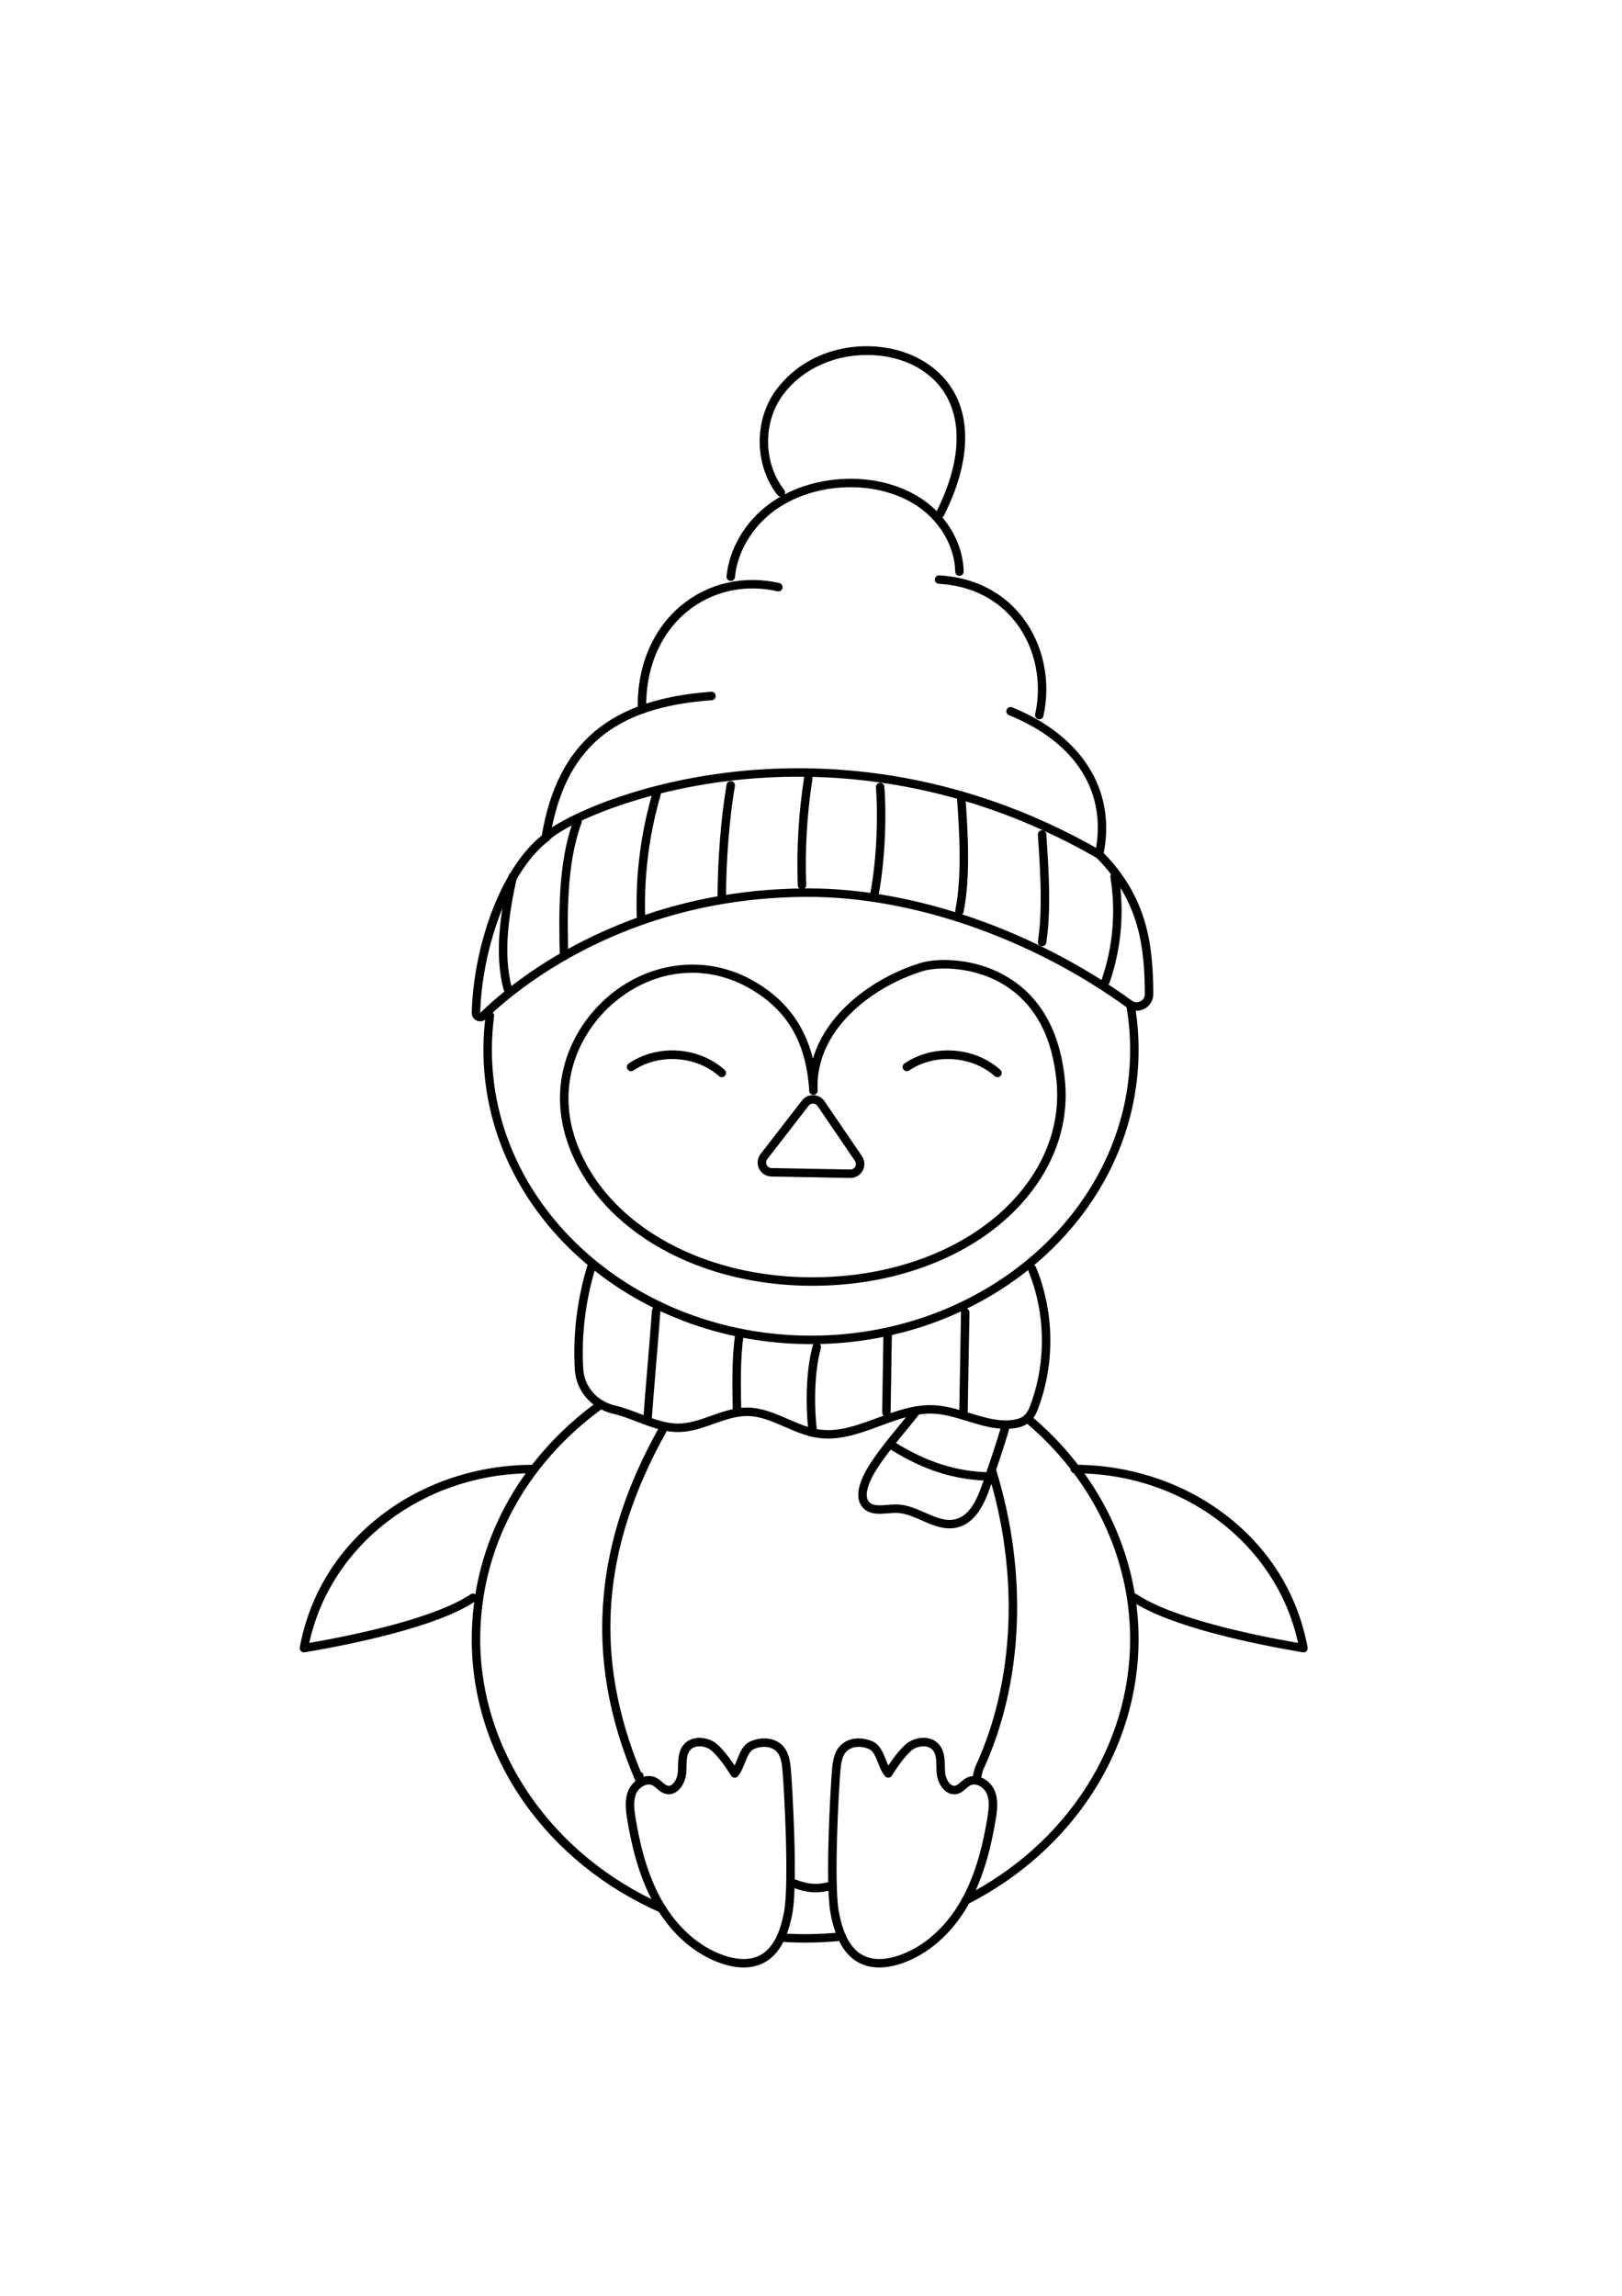 <?xml version="1.0" encoding="utf-8"?>
<!-- Generator: Adobe Illustrator 27.5.0, SVG Export Plug-In . SVG Version: 6.00 Build 0)  -->
<svg xmlns="http://www.w3.org/2000/svg" xmlns:xlink="http://www.w3.org/1999/xlink" viewBox="0 0 1844 2169.802" width="595" height="842" preserveAspectRatio="xMidYMid meet" data-scaled="true">
<g id="Bg">
	<rect style="opacity:0;fill:#FFFFFF;" width="1844" height="2169.8"/>
</g>
<g id="Layer_9">
	<path d="M922.008,1307.892c-205.351,0-372.417-150.007-372.417-334.391c0-13.305,0.875-26.584,2.598-39.469
		c0.353-2.633,2.78-4.492,5.402-4.128c2.632,0.351,4.481,2.77,4.128,5.402c-1.668,12.465-2.513,25.315-2.513,38.195
		c0,179.081,162.753,324.775,362.801,324.775c200.049,0,362.8-145.694,362.8-324.775c0-16.652-1.425-33.395-4.235-49.768
		c-0.45-2.616,1.308-5.102,3.925-5.551c2.621-0.463,5.104,1.309,5.551,3.925c2.903,16.907,4.375,34.198,4.375,51.394
		C1294.424,1157.885,1127.358,1307.892,922.008,1307.892z"/>
	<path d="M752.415,1954.281c-0.646,0-1.304-0.131-1.934-0.409c-63.175-27.816-116.613-71-154.538-124.885
		c-39.006-55.419-59.624-119.662-59.624-185.78c0-106.164,52.523-204.834,144.102-270.708c2.152-1.552,5.159-1.061,6.71,1.095
		c1.551,2.156,1.061,5.161-1.095,6.71c-89.036,64.045-140.101,159.869-140.101,262.903c0,127.628,81.811,246.117,208.421,301.865
		c2.431,1.07,3.533,3.908,2.463,6.337C756.025,1953.209,754.264,1954.281,752.415,1954.281z"/>
	<path d="M915.37,1988.134c-9.378,0-18.8-0.319-28.001-0.95c-2.522-0.15-4.539-2.242-4.539-4.8c0-2.655,2.13-4.808,4.785-4.808
		h0.044c0.11,0,0.22,0.004,0.329,0.011c22.406,1.54,45.772,1.158,68.418-1.152c2.66-0.259,5.001,1.655,5.272,4.296
		c0.268,2.643-1.654,5.002-4.295,5.272C943.504,1987.417,929.37,1988.134,915.37,1988.134z"/>
	<path d="M1098.193,1944.819c-1.752,0-3.44-0.96-4.289-2.628c-1.205-2.366-0.263-5.261,2.103-6.466
		c116.456-59.279,188.8-171.366,188.8-292.519c0-93.753-43.693-183.85-119.874-247.19c-2.042-1.699-2.321-4.729-0.624-6.771
		c1.698-2.045,4.731-2.322,6.77-0.624c78.386,65.172,123.344,157.965,123.344,254.584c0,124.789-74.358,240.159-194.054,301.088
		C1099.671,1944.65,1098.927,1944.819,1098.193,1944.819z"/>
	<path d="M1181.541,597.727c-0.346,0-0.698-0.038-1.051-0.117c-2.591-0.577-4.224-3.147-3.646-5.739
		c8.086-36.282,0.143-74.874-21.248-103.233c-14.302-18.961-41.228-42.147-88.285-44.925c-2.651-0.157-4.672-2.432-4.517-5.083
		c0.157-2.651,2.415-4.683,5.083-4.517c50.723,2.996,79.874,28.155,95.396,48.734c23.067,30.581,31.649,72.12,22.956,111.117
		C1185.731,596.203,1183.744,597.727,1181.541,597.727z"/>
	<path d="M830.782,440.477c-0.151,0-0.306-0.007-0.46-0.021c-2.643-0.251-4.583-2.597-4.332-5.241
		c2.91-30.64,20.435-60.932,46.877-81.031c23.96-18.211,55.555-28.794,88.963-29.8c33.569-1.022,65.243,7.823,89.102,24.88
		c27.039,19.331,44.143,50.196,44.64,80.55c0.043,2.655-2.074,4.841-4.73,4.886c-0.026,0-0.052,0-0.079,0
		c-2.619,0-4.764-2.101-4.807-4.73c-0.446-27.364-16.01-55.291-40.615-72.882c-22.157-15.84-51.704-24.022-83.221-23.094
		c-31.423,0.947-61.054,10.835-83.432,27.844c-24.343,18.503-40.464,46.273-43.124,74.287
		C835.327,438.613,833.233,440.477,830.782,440.477z"/>
	<path d="M729.933,591.456c-2.586,0-4.722-2.055-4.802-4.658c-1.51-48.295,16.622-91.617,49.752-118.855
		c30.587-25.149,71.09-34.299,111.128-25.101c2.589,0.594,4.204,3.174,3.61,5.762c-0.594,2.589-3.178,4.202-5.762,3.61
		c-37.107-8.526-74.603-0.086-102.87,23.157c-30.807,25.33-47.664,65.834-46.248,111.127c0.083,2.653-2.002,4.872-4.655,4.955
		C730.035,591.454,729.984,591.456,729.933,591.456z"/>
	<path d="M545.9,941.02c-1.293,0-2.6-0.264-3.844-0.805c-3.58-1.559-5.834-5.081-5.74-8.976
		c1.674-69.855,29.545-161.035,79.632-201.543c17.649-104.623,77.121-155.004,192.589-163.281c2.661-0.172,4.95,1.804,5.139,4.452
		c0.189,2.648-1.803,4.949-4.452,5.139c-112.397,8.056-167.452,55.032-184.09,157.074c-0.195,1.192-0.83,2.268-1.783,3.013
		c-48.149,37.653-75.825,128.765-77.422,195.376c33.914-33.246,161.306-141.542,373.262-141.542
		c120.093,0,257.543,47.707,367.679,127.619c2.874,2.086,6.477,2.357,9.641,0.732c3.181-1.638,5.064-4.752,5.036-8.329
		c-0.4-50.939-5.006-104.889-55.382-155.264c-1.151-1.151-1.642-2.806-1.304-4.398c14.612-68.758-21.029-126.083-97.783-157.278
		c-2.46-1-3.645-3.805-2.644-6.263c1-2.462,3.807-3.645,6.264-2.644c79.356,32.251,118.101,94.033,104.09,165.63
		c51.235,52.404,55.963,107.824,56.375,160.143c0.056,7.173-3.871,13.669-10.251,16.954c-6.36,3.272-13.905,2.698-19.689-1.499
		c-108.553-78.763-243.891-125.786-362.031-125.786c-208.323,0-333.288,106.203-366.625,138.752
		C550.738,940.08,548.342,941.02,545.9,941.02z"/>
	<path d="M1249.56,756.096c-0.814,0-1.638-0.207-2.393-0.641c-164.608-94.696-318.66-99.952-418.919-87.685
		c-114.506,14.01-191.485,53.612-204.294,67.764c-1.781,1.971-4.822,2.121-6.791,0.338c-1.969-1.782-2.121-4.821-0.338-6.791
		c13.517-14.935,93.216-56.536,210.256-70.855c101.705-12.448,257.978-7.125,424.881,88.892c2.302,1.324,3.095,4.263,1.771,6.565
		C1252.843,755.23,1251.223,756.096,1249.56,756.096z"/>
	<path d="M1068.751,368.986c-0.728,0-1.467-0.167-2.164-0.518c-2.37-1.197-3.32-4.089-2.123-6.459
		c36.358-71.992,29.452-132.722-18.471-162.452c-43.223-26.81-117.755-21.467-155.601,29.069
		c-23.306,31.115-22.827,77.678,1.113,108.309c1.635,2.093,1.265,5.114-0.828,6.749c-2.09,1.634-5.112,1.264-6.749-0.828
		c-26.523-33.936-27.054-85.523-1.234-119.996c41.578-55.51,120.623-61.09,168.368-31.474
		c52.611,32.638,60.828,98.043,21.984,174.958C1072.201,368.018,1070.509,368.986,1068.751,368.986z"/>
	<path d="M1184.754,855.697c-0.237,0-0.478-0.017-0.719-0.054c-2.627-0.394-4.435-2.843-4.041-5.468
		c5.405-36.001,2.753-77.526,0.412-114.163l-0.456-7.162c-0.166-2.65,1.846-4.933,4.497-5.1c2.649-0.185,4.933,1.847,5.1,4.497
		l0.455,7.153c2.372,37.116,5.059,79.187-0.499,116.203C1189.145,853.987,1187.095,855.697,1184.754,855.697z"/>
	<path d="M1090.769,820.492c-0.311,0-0.628-0.031-0.944-0.094c-2.604-0.519-4.296-3.051-3.776-5.654
		c7.633-38.314,4.903-87.276,1.745-130.162c-0.196-2.648,1.794-4.953,4.442-5.147c2.616-0.212,4.953,1.792,5.147,4.442
		c3.205,43.515,5.964,93.25-1.903,132.746C1095.023,818.909,1093.015,820.492,1090.769,820.492z"/>
	<path d="M911.761,791.115c-2.573,0-4.706-2.036-4.803-4.63c-1.518-40.804,0.889-81.957,7.156-122.314
		c0.408-2.623,2.853-4.416,5.489-4.014c2.624,0.408,4.42,2.865,4.014,5.489c-6.174,39.753-8.545,80.288-7.048,120.482
		c0.098,2.654-1.974,4.885-4.627,4.984C911.881,791.114,911.821,791.115,911.761,791.115z"/>
	<path d="M820.573,805.464c-0.003,0-0.005,0-0.008,0c-2.656-0.005-4.805-2.161-4.8-4.816c0.078-43.29,3.904-91.406,10.232-128.712
		c0.444-2.617,2.922-4.383,5.544-3.937c2.619,0.445,4.381,2.927,3.937,5.544c-6.246,36.812-10.019,84.334-10.097,127.122
		C825.375,803.317,823.223,805.464,820.573,805.464z"/>
	<path d="M993.359,805.237c-0.319,0-0.642-0.032-0.967-0.098c-2.601-0.531-4.281-3.072-3.75-5.673
		c7.189-35.207,10.08-85.21,7.193-124.426c-0.196-2.648,1.793-4.953,4.442-5.147c2.594-0.217,4.953,1.791,5.147,4.442
		c2.946,40.009-0.012,91.068-7.359,127.055C997.6,803.666,995.596,805.237,993.359,805.237z"/>
	<path d="M728.656,826.321c-2.591,0-4.727-2.062-4.803-4.668c-1.38-47.545,4.669-94.807,17.976-140.477
		c0.743-2.549,3.406-4.013,5.962-3.271c2.549,0.743,4.014,3.411,3.271,5.962c-13.027,44.704-18.947,90.968-17.596,137.507
		c0.076,2.655-2.012,4.868-4.667,4.946C728.751,826.321,728.703,826.321,728.656,826.321z"/>
	<path d="M641.195,871.705c-2.607,0-4.747-2.085-4.804-4.705c-1.016-47.12-2.278-105.763,15.644-154.737
		c0.912-2.494,3.669-3.772,6.168-2.863c2.494,0.913,3.775,3.674,2.863,6.168c-17.301,47.273-16.06,104.911-15.062,151.225
		c0.058,2.655-2.048,4.854-4.703,4.91C641.266,871.705,641.231,871.705,641.195,871.705z"/>
	<path d="M1256.774,900.508c-0.526,0-1.06-0.087-1.584-0.27c-2.506-0.875-3.83-3.617-2.955-6.124
		c13.039-37.378,16.553-77.785,10.159-116.853c-0.429-2.621,1.348-5.092,3.968-5.522c2.625-0.432,5.092,1.348,5.522,3.968
		c6.651,40.647,2.997,82.687-10.57,121.575C1260.622,899.266,1258.763,900.508,1256.774,900.508z"/>
	<path d="M577.24,908.753c-2.12,0-4.061-1.413-4.639-3.557c-11.075-41.035-3.371-88.612,5.628-129.74
		c0.567-2.593,3.123-4.241,5.724-3.669c2.594,0.568,4.237,3.13,3.669,5.724c-8.749,39.994-16.274,86.141-5.738,125.179
		c0.692,2.564-0.825,5.202-3.389,5.894C578.075,908.699,577.654,908.753,577.24,908.753z"/>
	<path d="M966.796,1119.032c-0.099,0-0.199,0-0.298-0.003l-89.566-1.638c-6.039-0.11-11.414-3.563-14.024-9.011
		c-2.612-5.449-1.937-11.801,1.761-16.58l0,0l47.034-60.766c3.146-4.065,7.919-6.329,13.034-6.151
		c5.138,0.154,9.745,2.68,12.639,6.927l42.532,62.405c3.357,4.926,3.681,11.244,0.846,16.488
		C977.97,1115.862,972.64,1119.032,966.796,1119.032z M872.274,1097.687c-1.48,1.912-1.74,4.356-0.695,6.537
		c1.046,2.18,3.114,3.509,5.53,3.553l89.567,1.638c2.309,0,4.486-1.183,5.621-3.283c1.135-2.099,1.01-4.53-0.334-6.502
		l-42.532-62.405c-1.14-1.674-2.957-2.67-4.982-2.731c-1.992-0.036-3.898,0.824-5.141,2.427L872.274,1097.687z"/>
	<path d="M923.411,1241.576c-128.154,0.008-238.689-61.193-275.601-155.763c-28.748-73.655,2.503-136.667,41.335-171.078
		c46.81-41.479,111.157-49.975,163.924-21.642c37.521,20.145,61.01,49.886,71.148,90.347
		c15.561-53.423,69.923-92.665,122.185-108.755c20.01-6.156,66.023-6.347,104.329,19.371
		c35.097,23.562,55.311,62.374,60.079,115.355c4.25,47.246-11.053,93.151-44.254,132.753
		c-45.952,54.808-121.83,90.494-208.182,97.907C946.612,1241.079,934.929,1241.576,923.411,1241.576z M786.831,885.808
		c-32.254,0-64.385,12.267-91.309,36.124c-36.406,32.262-65.706,91.336-38.754,160.385c38.69,99.124,162.38,160.051,300.781,148.173
		c83.823-7.196,157.317-41.641,201.637-94.504c31.524-37.599,46.062-81.07,42.045-125.714
		c-4.494-49.95-23.288-86.365-55.861-108.233c-36.852-24.741-80.686-22.921-96.139-18.165
		c-60.119,18.51-123.204,68.852-119.648,135.644c0.141,2.645-1.884,4.906-4.529,5.056c-2.632,0.157-4.911-1.866-5.071-4.51
		c-3.418-56.502-26.126-94.157-71.463-118.498C828.84,890.998,807.81,885.808,786.831,885.808z"/>
	<path d="M1134.023,1004.501c-1.143,0-2.289-0.405-3.206-1.226c-25.825-23.135-68.497-25.962-97.152-6.435
		c-2.189,1.496-5.183,0.928-6.681-1.267c-1.494-2.193-0.928-5.185,1.266-6.68c32.676-22.266,79.528-19.167,108.981,7.219
		c1.979,1.772,2.145,4.812,0.373,6.789C1136.656,1003.961,1135.341,1004.501,1134.023,1004.501z"/>
	<path d="M820.571,1004.501c-1.143,0-2.289-0.405-3.206-1.226c-25.828-23.138-68.502-25.962-97.152-6.435
		c-2.189,1.496-5.183,0.928-6.68-1.267c-1.494-2.193-0.928-5.185,1.266-6.68c32.675-22.266,79.529-19.163,108.981,7.219
		c1.979,1.772,2.145,4.812,0.374,6.789C823.204,1003.961,821.89,1004.501,820.571,1004.501z"/>
	<path d="M941.292,1415.212c-3.829,0-7.683-0.256-11.564-0.816c-13.294-1.917-25.687-7.311-37.67-12.527
		c-14.343-6.243-27.891-12.141-42.457-12.281c-12.79-0.059-25.032,4.222-37.995,8.824c-13.003,4.616-26.45,9.389-40.73,9.389
		c-0.034,0-0.066,0-0.099,0c-16.079-0.026-31.697-6.02-46.8-11.816c-9.274-3.559-18.032-6.921-26.689-8.894
		c-24.815-5.656-42.425-25.987-43.823-50.594c-2.231-39.232,2.478-78.571,13.996-116.924c0.763-2.542,3.441-3.986,5.988-3.222
		c2.543,0.765,3.985,3.445,3.222,5.988c-11.196,37.277-15.773,75.502-13.607,113.612c1.152,20.287,15.764,37.071,36.36,41.766
		c9.325,2.125,18.817,5.768,27.997,9.291c14.289,5.484,29.066,11.155,43.372,11.177c0.027,0,0.056,0,0.085,0
		c12.625,0,24.713-4.292,37.512-8.835c13.181-4.679,26.705-9.459,41.306-9.378c16.519,0.16,31.608,6.727,46.201,13.079
		c11.926,5.192,23.191,10.095,35.206,11.828c22.21,3.209,43.62-4.71,66.28-13.086c20.652-7.634,42.026-15.528,64.38-14.471
		c14.009,0.663,27.584,4.832,40.71,8.863c17.247,5.299,33.533,10.307,50.106,7.648c5.245-0.84,9.089-2.356,11.747-4.636
		c3.582-3.072,5.666-8.156,7.338-12.681c18.043-48.833,17.008-104.442-2.842-152.567c-1.013-2.455,0.157-5.267,2.611-6.278
		c2.455-1.013,5.267,0.157,6.278,2.61c20.761,50.334,21.845,108.493,2.974,159.566c-2.091,5.658-4.767,12.076-10.099,16.648
		c-4.046,3.471-9.439,5.704-16.487,6.832c-18.763,3.01-36.907-2.562-54.45-7.95c-12.558-3.857-25.542-7.845-38.341-8.451
		c-20.408-0.954-40.841,6.584-60.59,13.884C981.518,1407.91,961.767,1415.212,941.292,1415.212z"/>
	<path d="M736.036,1399.236c-0.118,0-0.236-0.004-0.355-0.013c-2.648-0.193-4.639-2.497-4.445-5.145
		c1.383-18.943,3.214-41.001,4.984-62.332c1.77-21.313,3.598-43.351,4.98-62.25c0.192-2.648,2.503-4.655,5.145-4.444
		c2.648,0.193,4.639,2.496,4.444,5.144c-1.383,18.946-3.214,41.008-4.985,62.343c-1.768,21.31-3.596,43.344-4.978,62.238
		C740.641,1397.307,738.531,1399.236,736.036,1399.236z"/>
	<path d="M833.131,1385.887c-0.594-26.68-1.406-63.053,2.757-89.308c0.416-2.623,2.864-4.41,5.502-3.996
		c2.623,0.416,4.412,2.879,3.996,5.501c-4.027,25.402-3.228,61.274-2.644,87.467L833.131,1385.887z"/>
	<path d="M924.142,1413.249c-2.387,0-4.457-1.776-4.764-4.207c-3.601-28.55-3.567-70.33,4.624-99.31
		c0.722-2.556,3.382-4.042,5.935-3.319c2.555,0.722,4.041,3.379,3.319,5.935c-7.824,27.682-7.816,67.906-4.337,95.493
		c0.331,2.633-1.535,5.039-4.169,5.371C924.546,1413.237,924.344,1413.249,924.142,1413.249z"/>
	<path d="M1007.714,1390.214c-0.025,0-0.052,0-0.078,0c-2.656-0.043-4.773-2.229-4.732-4.884l1.413-88.116
		c0.043-2.629,2.187-4.732,4.807-4.732c0.026,0,0.052,0,0.078,0c2.656,0.043,4.773,2.23,4.732,4.885l-1.413,88.116
		C1012.478,1388.112,1010.334,1390.214,1007.714,1390.214z"/>
	<path d="M1095.352,1390.587c-0.03,0-0.06,0-0.09-0.001c-2.655-0.048-4.768-2.24-4.718-4.895
		c0.334-18.059,0.668-37.701,1.002-57.334c0.329-19.389,0.659-38.769,0.989-56.605c0.049-2.655,2.236-4.758,4.895-4.718
		c2.655,0.048,4.768,2.24,4.718,4.895c-0.329,17.831-0.658,37.206-0.987,56.591c-0.334,19.637-0.669,39.285-1.003,57.348
		C1100.108,1388.493,1097.966,1390.587,1095.352,1390.587z"/>
	<path d="M1079.496,1517.31c-10.998,0-21.454-4.588-31.643-9.057c-9.856-4.324-19.166-8.409-28.735-8.558
		c-2.946-0.059-6.077,0.217-9.402,0.496c-10.243,0.857-21.844,1.831-29.298-7.066c-8.985-10.723-2.653-26.553-0.573-31.756
		c7.276-18.189,27.629-42.949,43.985-62.845c5.479-6.665,10.653-12.96,14.552-18.07c1.61-2.113,4.627-2.518,6.738-0.905
		c2.111,1.611,2.517,4.628,0.906,6.738c-4.005,5.248-9.234,11.609-14.768,18.343c-15.933,19.382-35.762,43.505-42.484,60.309
		c-4.224,10.56-4.546,17.76-0.986,22.009c4.254,5.076,12.446,4.389,21.123,3.66c3.414-0.284,6.953-0.582,10.358-0.53
		c11.506,0.181,22.152,4.851,32.448,9.368c12.09,5.304,23.51,10.318,34.799,7.357c16.091-4.216,24.316-22.359,30.806-41.337
		c6.981-20.415,14.169-41.433,20.384-62.318c0.757-2.545,3.427-4.003,5.979-3.237c2.545,0.757,3.995,3.434,3.237,5.979
		c-6.27,21.071-13.49,42.182-20.471,62.598c-7.036,20.572-16.964,42.236-37.496,47.616
		C1085.755,1516.944,1082.603,1517.31,1079.496,1517.31z"/>
	<path d="M1481.83,1658.243c-0.267,0-0.535-0.023-0.803-0.067c-53.783-9.118-150.517-28.778-194.089-58
		c-2.205-1.479-2.794-4.466-1.316-6.671c1.481-2.207,4.469-2.793,6.672-1.316c40.312,27.036,129.405,45.879,183.438,55.318
		c-24.357-112.158-129.987-192.842-253.948-192.842c-2.655,0-4.808-2.153-4.808-4.808s2.153-4.808,4.808-4.808
		c62.632,0,123.495,20.167,171.38,56.784c49.867,38.136,82.162,90.256,93.395,150.723c0.287,1.545-0.199,3.132-1.302,4.251
		C1484.345,1657.733,1483.107,1658.243,1481.83,1658.243z"/>
	<path d="M345.518,1658.243c-1.277,0-2.515-0.51-3.426-1.436c-1.103-1.119-1.589-2.706-1.301-4.251
		c11.232-60.468,43.527-112.587,93.395-150.723c47.885-36.617,108.748-56.784,171.38-56.784c2.655,0,4.808,2.153,4.808,4.808
		s-2.153,4.808-4.808,4.808c-123.962,0-229.591,80.684-253.948,192.842c54.032-9.439,143.126-28.281,183.438-55.318
		c2.2-1.48,5.19-0.891,6.671,1.316c1.478,2.206,0.89,5.192-1.316,6.671c-43.571,29.222-140.305,48.881-194.088,58
		C346.054,1658.22,345.785,1658.243,345.518,1658.243z"/>
	<path d="M845.451,2016.386c-9.22,0-18.015-2.089-24.999-4.442c-30.567-10.298-57.707-34.113-76.419-67.053
		c-18.863-33.203-26.705-71.138-30.964-96.783c-1.83-11.02-3.227-22.671,1.453-33.313c2.931-6.671,8.993-12.311,15.82-14.719
		c5.525-1.951,11.195-1.666,15.958,0.805c2.57,1.335,4.696,3.184,6.572,4.817c2.175,1.891,4.053,3.527,6.061,4.028
		c1.709,0.427,3.265,0.08,4.884-1.092c3.517-2.545,6.372-8.482,6.787-14.12c0.157-2.137,0.201-4.336,0.248-6.545
		c0.177-8.418,0.378-17.96,6.687-25.134c8.8-10.011,24.102-8.96,34.034-2.881c8.039,4.921,17.881,18.42,23.563,26.895
		c0.955-2.048,1.85-4.301,2.769-6.614c3.132-7.891,6.683-16.833,14.644-20.569c11.239-5.276,27.876-5.86,37.849,5.308
		c6.505,7.286,7.892,17.12,8.681,25.766c1.572,17.19,8.174,129.072,1.812,163.757c-5.527,30.127-16.542,48.828-33.675,57.168
		C860.148,2015.105,852.669,2016.386,845.451,2016.386z M737.617,1808.404c-1.537,0-2.954,0.343-4.078,0.741
		c-4.336,1.529-8.345,5.265-10.215,9.519c-3.615,8.225-2.362,18.278-0.769,27.87c4.137,24.921,11.733,61.738,29.837,93.609
		c17.546,30.883,42.806,53.146,71.129,62.691c10.748,3.619,26.323,6.591,39.485,0.186c14.192-6.907,23.49-23.347,28.426-50.258
		c5.797-31.604,0.142-138.475-1.93-161.147l0,0c-0.649-7.117-1.724-15.136-6.277-20.236c-6.397-7.165-18.217-6.937-26.591-3.009
		c-4.514,2.12-7.079,8.577-9.793,15.414c-2.148,5.408-4.368,11-7.94,15.199c-0.997,1.17-2.472,1.798-4.024,1.68
		c-1.532-0.115-2.918-0.958-3.725-2.264c-7.534-12.17-18.06-26.241-24.599-30.243c-6.534-3.999-16.723-4.74-21.792,1.029
		c-3.991,4.538-4.139,11.557-4.296,18.987c-0.048,2.313-0.099,4.705-0.272,7.048c-0.519,7.064-4.042,16.361-10.74,21.206
		c-3.925,2.841-8.371,3.752-12.853,2.629c-4.249-1.063-7.326-3.741-10.041-6.104c-1.612-1.403-3.136-2.73-4.687-3.535
		C740.44,1808.675,738.98,1808.404,737.617,1808.404z"/>
	<path d="M999.588,2016.386c-7.22,0-14.697-1.281-21.763-4.719c-17.136-8.341-28.152-27.042-33.678-57.169
		c-6.357-34.665,0.241-146.563,1.812-163.757l0,0c0.79-8.647,2.179-18.482,8.68-25.766c9.975-11.171,26.614-10.584,37.85-5.308
		c7.962,3.736,11.513,12.68,14.645,20.569c0.918,2.313,1.813,4.565,2.769,6.614c5.681-8.475,15.522-21.974,23.562-26.895
		c9.93-6.074,25.234-7.13,34.036,2.883c6.308,7.174,6.509,16.718,6.686,25.137c0.046,2.208,0.09,4.407,0.247,6.541
		c0.416,5.638,3.27,11.577,6.786,14.12c1.622,1.173,3.176,1.519,4.886,1.092c2.007-0.502,3.885-2.136,6.058-4.028
		c1.877-1.633,4.003-3.483,6.575-4.816c4.762-2.471,10.427-2.757,15.956-0.808c6.827,2.408,12.889,8.048,15.823,14.72
		c4.678,10.642,3.281,22.293,1.451,33.313c-4.259,25.647-12.103,63.584-30.964,96.783c-18.712,32.94-45.852,56.755-76.418,67.053
		C1017.604,2014.297,1008.805,2016.386,999.588,2016.386z M955.535,1791.615c-2.071,22.677-7.723,129.561-1.93,161.147
		c4.937,26.91,14.236,43.349,28.429,50.258c13.161,6.408,28.736,3.433,39.484-0.186c28.323-9.545,53.582-31.808,71.127-62.691
		c18.104-31.867,25.699-68.687,29.838-93.609c1.594-9.592,2.847-19.645-0.767-27.87c-1.87-4.254-5.881-7.991-10.218-9.521
		c-2.121-0.747-5.285-1.305-8.331,0.275c-1.551,0.805-3.075,2.13-4.688,3.535c-2.715,2.362-5.792,5.04-10.038,6.102
		c-4.489,1.119-8.925,0.211-12.853-2.629c-6.698-4.843-10.221-14.141-10.741-21.206c-0.173-2.342-0.223-4.733-0.273-7.044
		c-0.155-7.432-0.304-14.453-4.294-18.991c-5.074-5.773-15.265-5.027-21.794-1.029c-6.538,4.003-17.066,18.074-24.599,30.243
		c-0.807,1.306-2.193,2.149-3.725,2.264c-1.543,0.117-3.029-0.51-4.025-1.68c-3.572-4.199-5.793-9.791-7.94-15.199
		c-2.714-6.836-5.277-13.294-9.793-15.414c-8.369-3.929-20.194-4.156-26.591,3.009
		C957.261,1776.478,956.185,1784.499,955.535,1791.615L955.535,1791.615z"/>
	<path d="M1110.933,1803.419c-0.393,0-0.79-0.048-1.189-0.149c-2.573-0.655-4.129-3.27-3.476-5.845l1.991-7.825
		c0.074-0.29,0.173-0.571,0.299-0.841c45.131-97.036,50.511-219.143,14.763-335.016c-0.782-2.538,0.64-5.229,3.177-6.013
		c2.538-0.779,5.229,0.64,6.013,3.177c36.392,117.961,30.908,242.397-15.044,341.498l-1.878,7.389
		C1115.035,1801.97,1113.079,1803.419,1110.933,1803.419z"/>
	<path d="M726.786,1807.234c-1.892,0-3.65-1.121-4.418-2.918c-30.563-71.471-42.38-140.097-36.128-209.801
		c5.676-63.281,26.205-125.898,62.76-191.427c1.293-2.319,4.223-3.149,6.541-1.857c2.32,1.293,3.15,4.222,1.857,6.541
		c-73.757,132.215-83.016,255.128-28.933,386.23c1.829,0.68,3.131,2.442,3.131,4.508v3.916c0,2.283-1.606,4.252-3.843,4.71
		C727.43,1807.202,727.107,1807.234,726.786,1807.234z"/>
	<path d="M927.295,1930.935c-8.422,0-16.731-1.783-25.765-5.385c-2.467-0.983-3.669-3.78-2.686-6.246
		c0.983-2.47,3.78-3.673,6.246-2.686c14.09,5.616,25.611,6.156,39.769,1.866c2.542-0.773,5.225,0.665,5.996,3.206
		c0.77,2.541-0.665,5.227-3.206,5.996C940.529,1929.845,933.878,1930.935,927.295,1930.935z"/>
	<path d="M1122.417,1463.128c-0.056,0-0.114-0.001-0.172-0.002c-38.462-1.354-72.132-12.169-109.173-35.065
		c-2.258-1.397-2.956-4.36-1.561-6.619c1.398-2.259,4.36-2.957,6.619-1.562c35.539,21.971,67.755,32.345,104.454,33.635
		c2.653,0.094,4.729,2.321,4.636,4.974C1127.129,1461.085,1124.994,1463.128,1122.417,1463.128z"/>
</g>
</svg>
